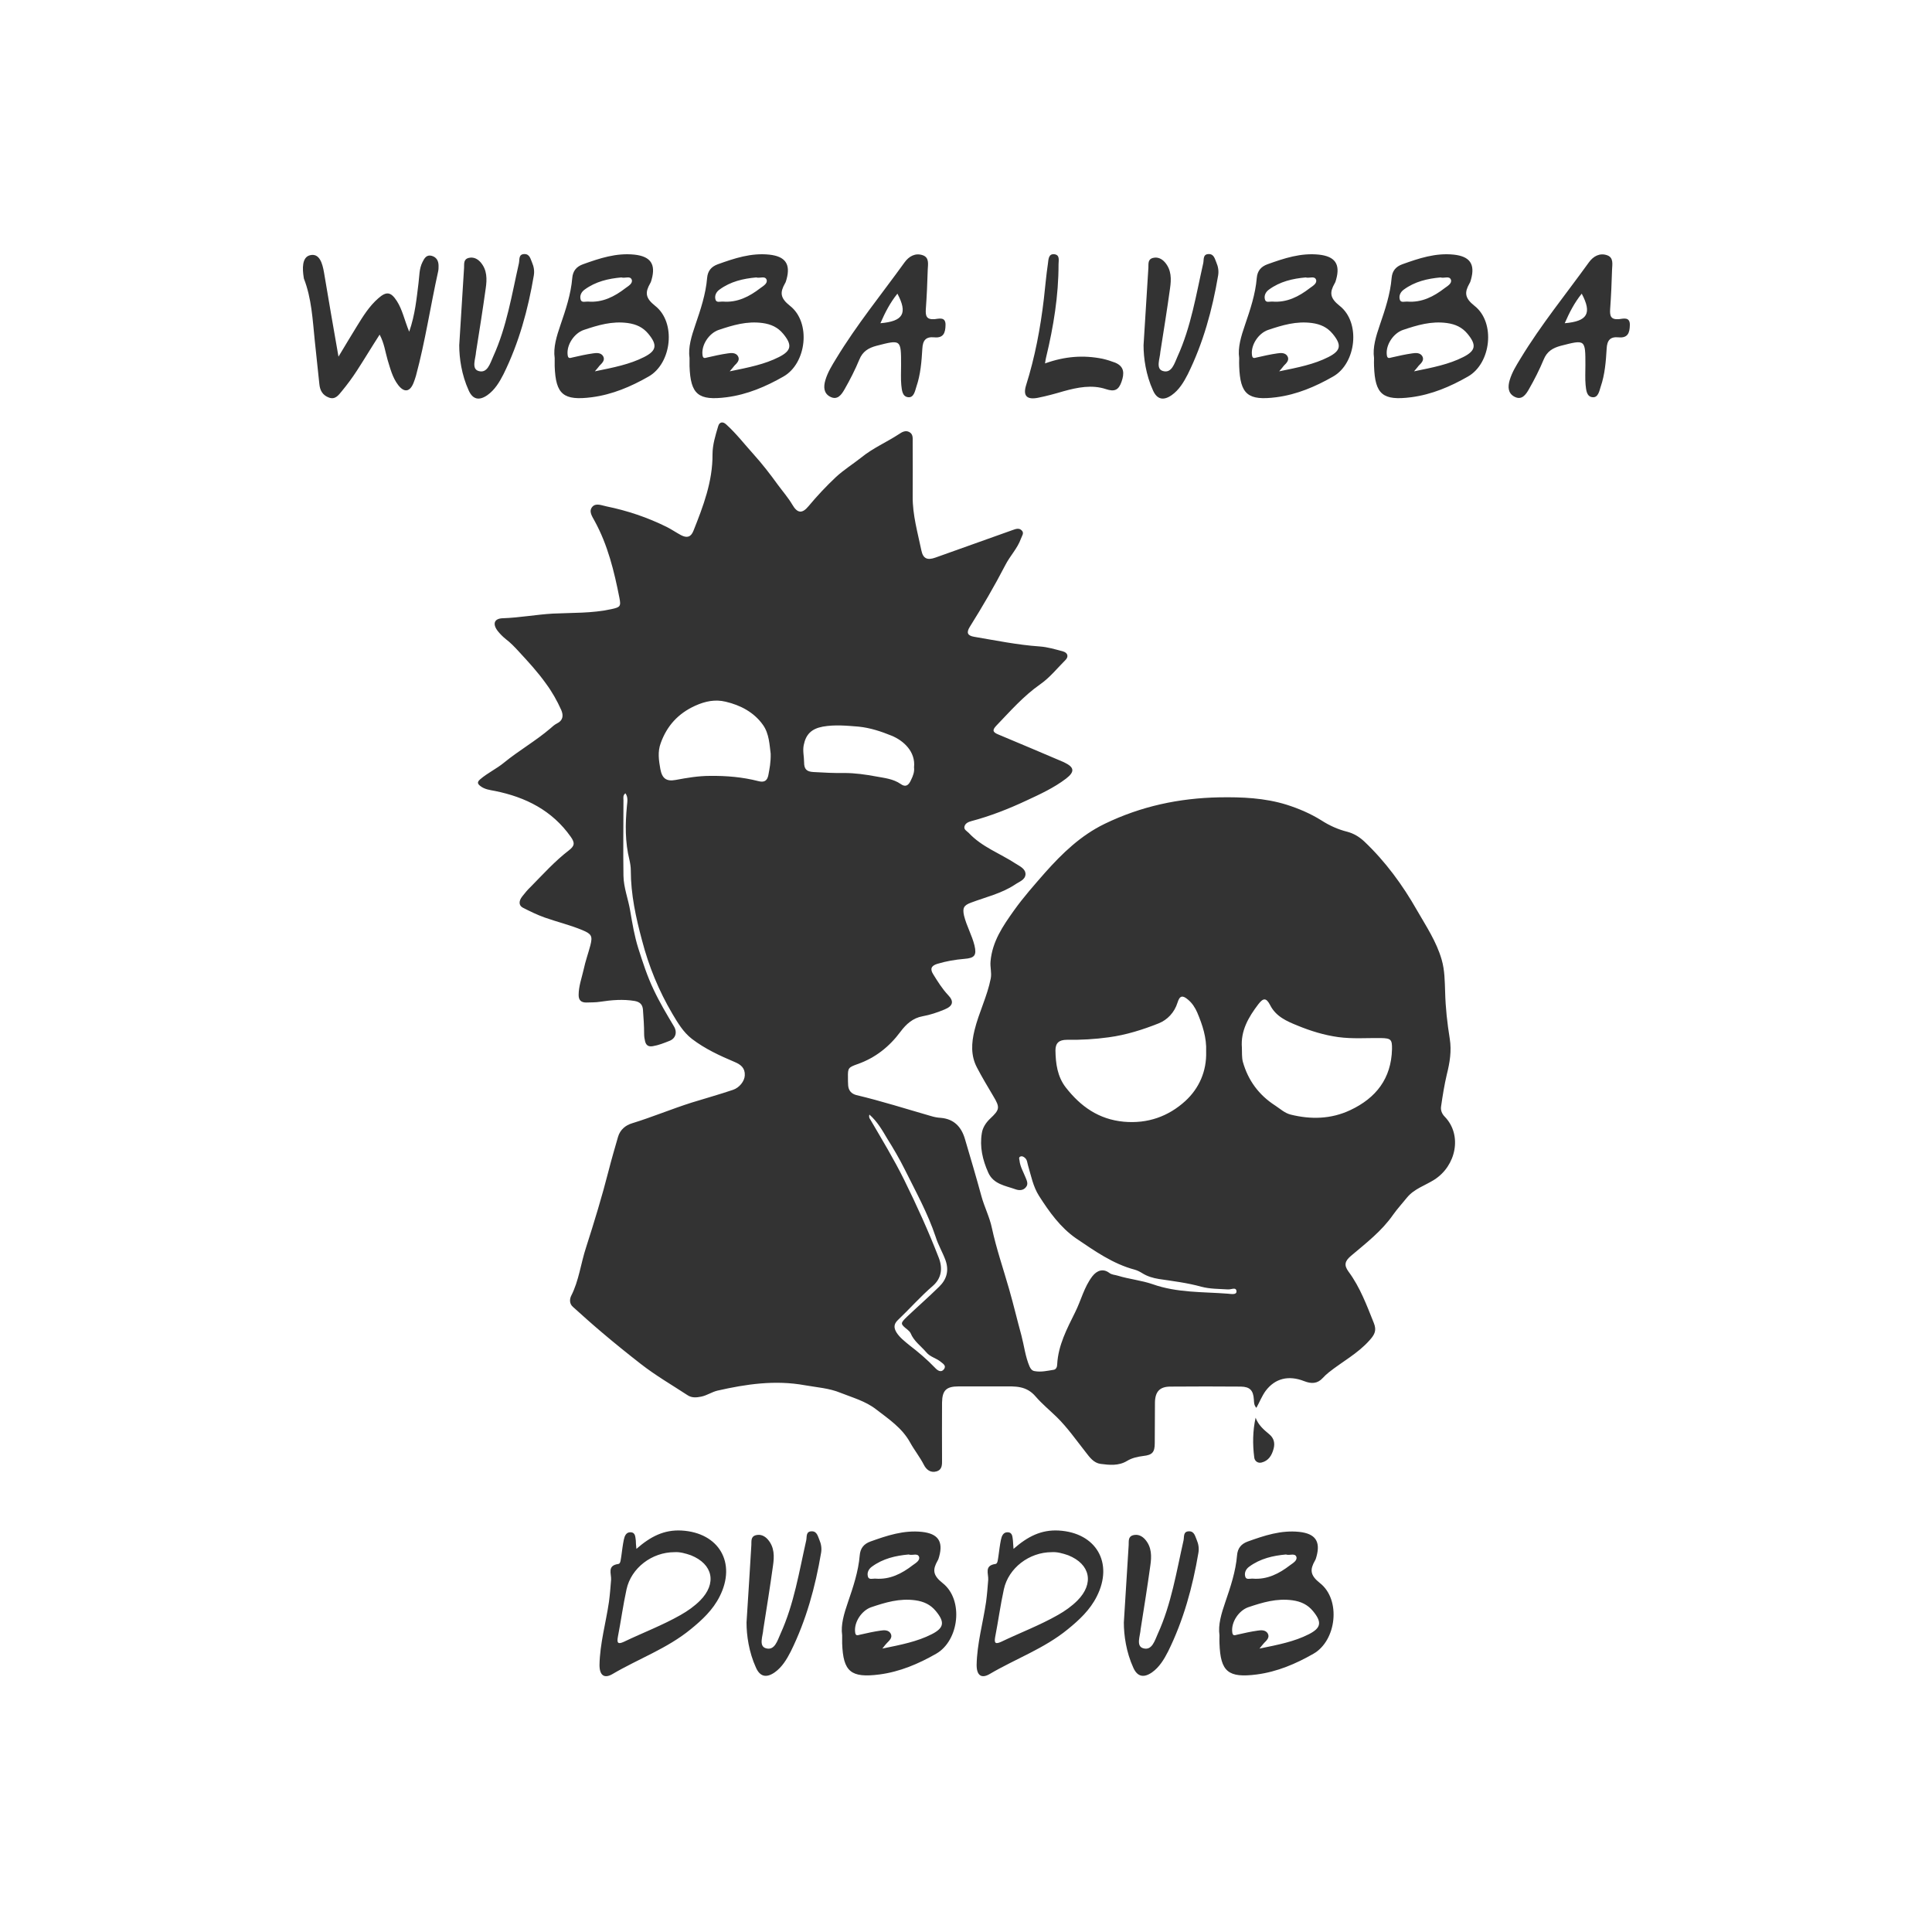<?xml version="1.0" encoding="utf-8"?>
<!-- Generator: Adobe Illustrator 24.1.2, SVG Export Plug-In . SVG Version: 6.00 Build 0)  -->
<svg version="1.1" id="Layer_1" xmlns="http://www.w3.org/2000/svg" xmlns:xlink="http://www.w3.org/1999/xlink" x="0px" y="0px"
	 viewBox="0 0 1000 1000" style="enable-background:new 0 0 1000 1000;" xml:space="preserve">
<style type="text/css">
	.st0{fill:#333333;}
</style>
<path class="st0" d="M323.7,410.6c-1.4,1.1-1,2.5-1,3.6c0,13-0.2,26.1,0,39.1c0.1,6.2,2.5,12.1,3.5,18.2c1.1,6.5,2.2,13.1,4.2,19.4
	c2.3,7.2,4.6,14.4,7.9,21.3c3.1,6.6,6.8,12.8,10.5,19c1.9,3.1,0.9,6.4-2.4,7.6c-2.8,1.1-5.5,2.2-8.5,2.7c-2.3,0.4-3.5-0.5-4-2.5
	c-0.3-1.2-0.5-2.5-0.5-3.8c0-4.2-0.3-8.3-0.6-12.5c-0.2-2.8-1.6-4.1-4.3-4.6c-6-1-11.9-0.5-17.8,0.4c-2.4,0.4-4.9,0.3-7.3,0.4
	c-2.7,0-3.9-1.3-3.9-3.9c0-4.5,1.6-8.8,2.6-13.2c0.9-4.3,2.4-8.4,3.5-12.6c1.2-4.7,0.5-5.8-4-7.7c-6.4-2.7-13.2-4.3-19.7-6.6
	c-3.9-1.4-7.6-3.2-11.3-5.1c-2.1-1.1-2.2-3.4-0.3-5.8c1.4-1.8,2.8-3.5,4.4-5c6.4-6.5,12.5-13.3,19.8-18.9c3-2.3,3.1-3.9,0.9-7
	c-9.6-13.6-23.3-20.5-39.2-23.7c-2.6-0.5-5.3-0.8-7.5-2.5c-1.6-1.2-1.8-2.1-0.2-3.5c3.8-3.3,8.4-5.4,12.3-8.6
	c7.7-6.3,16.5-11.3,24.1-17.8c1-0.9,2.1-1.9,3.3-2.5c3.3-1.6,3.5-4.2,2.3-7c-2.2-4.9-4.8-9.5-8-13.8c-4.2-5.9-9.1-11.2-14-16.5
	c-2.1-2.3-4.2-4.5-6.7-6.4c-1.5-1.2-2.9-2.6-4.1-4.1c-2.9-3.7-2-6.6,2.6-6.7c8.7-0.3,17.2-1.9,25.8-2.4c10.1-0.5,20.3-0.1,30.3-2.3
	c4.6-1,5.1-1.4,4.2-5.9c-2.7-13.7-6-27.3-12.8-39.7c-1.2-2.3-3.3-5-1.2-7.4c1.9-2.1,4.8-0.7,7.3-0.2c10.8,2.2,21.2,5.7,31.1,10.6
	c2.6,1.3,4.9,2.9,7.5,4.3c3.1,1.6,5.1,1,6.4-2.2c5.1-12.8,10-25.6,9.9-39.7c0-4.9,1.5-9.7,2.9-14.4c0.6-2.3,2.4-2.7,4.2-1
	c5.2,4.7,9.5,10.3,14.2,15.5c4.5,5,8.6,10.3,12.5,15.7c2.5,3.4,5.3,6.6,7.5,10.3c2.6,4.5,5.1,4.8,8.4,0.8
	c4.4-5.3,9.2-10.4,14.2-15.1c4-3.7,8.8-6.7,13.1-10.1c6-4.9,13.1-7.9,19.5-12.1c1.6-1.1,3.4-2.1,5.3-1.1c2.1,1.1,1.8,3.2,1.8,5.1
	c0,9.4,0.1,18.8,0,28.2c-0.1,9.6,2.6,18.8,4.5,28c0.9,4.3,3.1,5.2,7.3,3.7c13.3-4.7,26.5-9.5,39.8-14.2c1.7-0.6,3.4-1.3,4.8,0.1
	c1.5,1.4,0.1,2.9-0.4,4.4c-1.8,5-5.6,8.8-8,13.5c-5.7,11-11.9,21.6-18.4,32c-1.9,3-1.3,4.6,2.2,5.2c11.3,1.9,22.4,4.2,33.9,5
	c4.2,0.3,8.2,1.5,12.2,2.6c2.4,0.7,2.9,2.7,1.2,4.4c-4.3,4.3-8.1,9.1-13.1,12.6c-8.6,6-15.5,13.9-22.7,21.4
	c-2.2,2.3-1.9,3.4,1.1,4.6c11.2,4.7,22.4,9.4,33.6,14.2c0.2,0.1,0.4,0.2,0.6,0.3c5.2,2.5,5.3,4.8,0.8,8.3
	c-6.3,4.8-13.5,8.1-20.6,11.4c-9.2,4.3-18.6,8-28.4,10.6c-1.5,0.4-3.2,1.1-3.6,2.8c-0.4,1.6,1.2,2.3,2.2,3.3
	c6.8,7.3,16.2,10.6,24.3,15.9c2.2,1.4,5.2,2.7,5.1,5.6c-0.2,2.9-3.4,3.8-5.5,5.3c-7,4.6-15,6.4-22.7,9.3c-3.8,1.4-4.5,2.8-3.6,6.8
	c1.3,5.3,4.1,10.1,5.4,15.4c1.2,5.1,0,6.5-5.2,6.9c-4.8,0.4-9.5,1.2-14.1,2.6c-3.2,1-3.8,2.7-2,5.5c2.3,3.7,4.6,7.4,7.6,10.6
	c3.2,3.3,2.6,5.7-1.8,7.5c-3.6,1.5-7.4,2.8-11.3,3.5c-5.1,0.9-8.6,4.1-11.5,8c-5.8,7.8-13.1,13.6-22.3,16.8c-4.7,1.7-5,2-4.9,6.8
	c0,1.4,0,2.8,0.1,4.2c0.2,2.6,1.6,4.3,4.2,5c13.1,3.1,25.9,7.2,38.8,10.9c1.6,0.5,3.3,0.8,5,0.9c6.9,0.6,10.7,4.8,12.5,11.1
	c2.9,9.8,5.8,19.6,8.5,29.5c1.5,5.5,4.2,10.7,5.4,16.4c2.3,10.7,5.9,21.1,8.9,31.6c2.3,8,4.2,16.1,6.4,24.1c1.4,5.3,2,10.9,4.2,16
	c0.6,1.3,1.3,2.2,2.7,2.4c3.3,0.6,6.6-0.2,9.8-0.7c1.3-0.2,1.8-1.6,1.8-2.8c0.5-9.9,5.1-18.5,9.3-27c3.1-6.2,4.6-13,8.9-18.6
	c2.4-3.1,5.6-4.1,8.7-1.8c1.4,1.1,3,1,4.5,1.5c5.9,1.8,12.2,2.4,18,4.4c12.7,4.5,25.8,3.9,38.8,4.9c1.6,0.1,4.7,0.8,4.6-1.2
	c-0.1-2.5-2.9-0.8-4.5-1c-4.6-0.3-9.2-0.2-13.7-1.4c-7.2-2-14.6-2.9-22-4c-3-0.5-5.8-1.3-8.4-2.9c-1.3-0.8-2.6-1.5-4-1.9
	c-11.4-3-20.9-9.8-30.4-16.2c-8.1-5.6-13.9-13.7-19.2-22c-3.1-4.9-4.1-10.4-5.7-15.8c-0.4-1.3-0.4-2.8-1.5-3.8
	c-0.7-0.7-1.7-1.2-2.6-0.7c-0.8,0.4-0.4,1.3-0.3,2c0.3,3.1,2,5.9,3.1,8.7c0.7,1.7,1.6,3.5,0.2,5.1c-1.4,1.8-3.6,1.7-5.3,1.1
	c-5.3-1.9-11.5-2.6-14.2-8.7c-2.9-6.5-4.5-13.3-3.3-20.4c0.4-2.8,2.1-5.4,4.2-7.4c5.1-4.8,5.3-5.8,1.7-11.8
	c-2.9-4.9-5.8-9.7-8.4-14.7c-3.3-6.2-2.9-12.8-1.3-19.3c2.2-9.1,6.6-17.6,8.4-26.8c0.6-3-0.4-5.9-0.1-8.9
	c0.9-10.3,6.4-18.3,12.1-26.3c4.9-6.9,10.6-13.3,16.1-19.6c8.9-10,18.5-19.3,30.9-25.3c18.8-9.1,38.5-13.3,59.3-13.7
	c11.8-0.2,23.5,0.3,34.8,3.8c6.3,2,12.4,4.6,18,8.1c4.2,2.7,8.6,4.7,13.4,5.9c3.4,0.9,6.2,2.6,8.8,5c11,10.4,19.9,22.6,27.3,35.6
	c4.7,8.2,10.1,16.2,12.8,25.6c1.6,5.5,1.6,11.2,1.8,16.8c0.2,8.1,1.1,16.2,2.4,24.2c1,6.3,0,12.3-1.5,18.3c-1.3,5.5-2.2,11.1-3,16.7
	c-0.3,1.9,0.4,3.8,1.9,5.3c9.2,9.5,5.9,25.4-5.4,32.6c-4.7,3-10.4,4.7-14.1,9.2c-2.4,3-5,5.8-7.2,8.9c-5.9,8.5-14,14.7-21.8,21.3
	c-3.2,2.7-3.8,4.8-1.3,8.2c6,8.1,9.4,17.4,13.1,26.6c1.5,3.8,0.5,5.9-2.2,8.9c-6.1,6.9-14.2,11.1-21.2,16.7c-1.1,0.9-2.1,1.8-3,2.8
	c-2.8,3.1-6,3.1-9.6,1.7c-8.1-3.2-15.1-1.5-20,5c-1.9,2.6-3.1,5.7-4.8,8.8c-1.3-1.4-1.2-2.9-1.3-4.3c-0.3-4.8-2.1-6.6-6.7-6.7
	c-12.2-0.1-24.3-0.1-36.5,0c-5.5,0-7.9,2.6-8,8.2c-0.1,7,0,14.1-0.1,21.1c0,4.7-1.3,6.1-5.9,6.6c-3,0.4-5.9,1-8.5,2.6
	c-4.3,2.6-9.1,2.1-13.7,1.5c-3.5-0.5-5.6-3.4-7.6-6c-4.9-6.2-9.4-12.7-15-18.2c-3.6-3.5-7.7-6.9-10.9-10.6
	c-4.9-5.8-10.7-5.3-16.8-5.3c-7.7,0-15.4,0-23.1,0c-6.4,0-8.5,2-8.6,8.4c-0.1,9.8,0,19.6,0,29.5c0,2.5,0.2,5.2-2.9,6.1
	c-3.1,0.9-5.3-1-6.5-3.4c-2.1-4.1-5-7.7-7.2-11.7c-4.1-7.4-11-12-17.5-17c-5.5-4.3-12.2-6.1-18.5-8.6c-5.8-2.4-12.2-2.8-18.4-3.9
	c-15.4-2.8-30.4-0.6-45.3,2.8c-2.9,0.7-5.4,2.5-8.4,3.1c-2.5,0.5-4.9,0.7-7.1-0.8c-8.1-5.3-16.4-10.1-24.1-16.1
	c-6.8-5.3-13.5-10.7-20.1-16.3c-5.1-4.3-10.1-8.8-15.1-13.3c-1.8-1.6-1.7-3.9-0.9-5.6c4.1-8,5-16.9,7.8-25.3
	c4.2-13.1,8.2-26.2,11.6-39.5c1.5-5.9,3.2-11.7,4.9-17.6c1.1-3.7,3.9-6,7.3-7c10.4-3.2,20.4-7.4,30.8-10.7
	c7.1-2.2,14.3-4.2,21.4-6.6c3.3-1.1,6-4.5,6.1-7.5c0.2-3.8-2.1-5.6-5.2-6.9c-7.8-3.3-15.4-6.8-22.2-12c-4.5-3.5-7.3-8.3-10.1-13
	c-7-11.9-12.2-24.5-15.7-38c-3.2-11.9-5.8-23.8-5.8-36.2c0-1.8-0.3-3.6-0.7-5.4c-2.3-9.2-2.2-18.6-1.3-28
	C324.7,415,325.2,412.6,323.7,410.6z M624.3,544.3c0.3-7.2-1.9-13.8-4.6-20.2c-1.1-2.5-2.6-4.9-4.8-6.7c-2.8-2.4-4.3-2.1-5.4,1.5
	c-1.6,5.2-5.3,9-9.8,10.8c-8.3,3.3-16.9,6-25.8,7.2c-7.2,1-14.4,1.4-21.7,1.3c-4.1,0-5.9,1.7-5.9,5.5c0.1,6.8,1,13.5,5.3,19.1
	c7.7,9.9,17.1,16.6,30.1,17.8c12.3,1.1,23-2.7,31.8-10.7C620.7,563.3,624.6,554.4,624.3,544.3z M642.8,542.3c0.1,2.4-0.1,5,0.5,7.3
	c2.7,9.6,8.3,17.2,16.7,22.6c2.6,1.7,4.9,3.9,8,4.7c10.5,2.6,20.9,2.4,30.9-2.3c13.4-6.3,21.2-16.4,21.6-31.5
	c0.1-5.1-0.6-5.7-5.7-5.8c-7.4-0.1-14.7,0.5-22.1-0.5c-7.3-1-14.4-3.2-21.2-6c-5.4-2.2-11.1-4.6-14.1-10.6c-2-3.8-3.5-3.8-6.1-0.4
	C646.2,526.5,642.1,533.5,642.8,542.3z M398.9,390.1c-0.6-4.3-0.7-10.3-4-14.9c-4.6-6.5-11.6-10.2-19.3-12
	c-5.4-1.3-10.5-0.3-15.8,2.1c-8.8,4-14.6,10.4-17.8,19.3c-1.7,4.5-1,9-0.2,13.5c0.9,4.8,3.1,6.5,7.9,5.6c5.9-1.1,11.7-2.1,17.8-2.1
	c8.5-0.1,16.8,0.6,25,2.7c3,0.8,4.6-0.1,5.2-3.1C398.3,397.9,399,394.7,398.9,390.1z M473.1,397.2c0.9-8.2-5.5-13.9-11.6-16.4
	c-5.4-2.2-11.1-4.1-17.1-4.7c-6.2-0.5-12.3-1.1-18.5,0c-5.9,1.1-8.8,4-9.9,9.6c-0.6,3,0.2,5.9,0.2,8.9c0,3.5,1.3,4.8,4.8,5
	c5.3,0.3,10.6,0.6,16,0.5c5.6,0,11.1,0.8,16.5,1.8c4.3,0.8,8.8,1.2,12.7,3.9c2.5,1.8,4.1,0.8,5.4-2.2
	C472.6,401.6,473.4,399.4,473.1,397.2z M450,576.9c-0.4,1.4,0.1,2,0.5,2.6c6,10.3,12.2,20.5,17.5,31.2c6.5,13.2,12.6,26.6,17.9,40.3
	c2.1,5.4,1.5,10.6-3.1,14.6c-6.4,5.5-12,11.9-18.1,17.7c-2.2,2.1-2.1,4.1-0.6,6.5c1.7,2.6,4.1,4.4,6.5,6.4
	c4.7,3.6,9.3,7.5,13.4,11.8c1.2,1.3,3.1,2.7,4.6,0.7c1.4-1.9-0.6-2.9-1.9-4c-2.3-1.8-5.3-2.4-7.2-4.7c-2.8-3.3-6.5-5.8-8.2-10
	c-0.3-0.6-0.9-1.2-1.5-1.7c-3.9-3.1-3.9-3.3-0.3-6.8c5.5-5.2,11.2-10.2,16.6-15.5c3.9-3.8,5.2-8.3,3.3-13.7
	c-1.5-4.1-3.8-7.9-5.1-12.1c-4.1-12.3-10.4-23.6-16.1-35.1c-2.7-5.4-5.8-10.7-9-15.8C456.7,585.1,454.2,580.6,450,576.9z
	 M649.2,754.4c0.2,1.8,1.8,3.1,3.8,2.6c3.6-0.9,5.3-3.7,6.2-7.1c0.8-2.9,0.2-5.5-2.2-7.5c-2.9-2.4-5.7-4.8-7.1-8.6
	C648.4,740.6,648.3,747.5,649.2,754.4z M211.8,171.7c-2.5-6.1-3.5-11.4-6.4-15.9c-3.1-4.8-5.4-5.1-9.6-1.4
	c-4.7,4.1-7.9,9.3-11.1,14.5c-3,4.8-5.8,9.6-9.5,15.7c-2.7-15.6-5.2-29.6-7.5-43.6c-0.8-4.6-2.3-10.1-7.2-8.9c-4.3,1-4,7.1-3.3,11.5
	c0,0.2,0.1,0.4,0.1,0.6c4,10.3,4.5,21.2,5.6,31.9c0.8,7.6,1.6,15.1,2.4,22.7c0.3,3.3,1.7,5.8,5,7c3.3,1.2,5-1.4,6.6-3.3
	c2.8-3.4,5.4-6.9,7.8-10.6c3.9-6,7.6-12.2,11.8-18.7c2.4,4.5,2.9,8.9,4.1,13c1.4,4.5,2.5,9.2,5.5,13.1c3.1,4,6,3.6,7.9-1
	c0.5-1.2,0.9-2.5,1.3-3.8c4.8-17.8,7.5-36.1,11.5-54.1c0.2-0.9,0.2-1.9,0.2-2.8c0-2.5-1-4.5-3.6-5.2c-2.7-0.7-3.8,1.4-4.7,3.2
	c-1.8,3.5-1.6,7.4-2.1,11.1C215.6,154.6,214.9,162.7,211.8,171.7L211.8,171.7z M237.7,178.7c0,6.6,1.2,15.3,4.9,23.4
	c2.1,4.7,5.4,5.4,9.7,2.4c3.8-2.7,6.2-6.7,8.3-10.8c8-16.2,12.7-33.4,15.7-51.1c0.4-2.4,0-4.6-0.9-6.7c-0.8-1.8-1.2-4.4-3.9-4.4
	c-3.2,0-2.5,2.8-2.9,4.7c-3.7,16.3-6.3,32.9-13.3,48.3c-1.6,3.5-3,9-7.7,7.5c-3.7-1.2-1.4-6.4-1.2-9.9c0-0.2,0.1-0.4,0.1-0.6
	c1.7-10.7,3.4-21.4,4.9-32.2c0.7-4.8,0.8-9.6-2.7-13.6c-1.6-1.8-3.7-2.8-6.1-2.2c-2.8,0.7-2.3,3.1-2.4,5.1
	C239.4,151.4,238.6,163.9,237.7,178.7L237.7,178.7z M321.6,143.6c-6.7,0.6-13.3,2.1-19,6.3c-1.7,1.2-2.6,3.1-2.1,5
	c0.4,2,2.5,1.1,3.9,1.2c7.5,0.6,13.7-2.6,19.4-7c1.5-1.1,3.8-2.4,3.2-4.3C326.2,142.6,323.5,144.2,321.6,143.6L321.6,143.6z
	 M307.9,192.2c9.8-2,18-3.6,25.5-7.4c6.5-3.3,6.9-6.3,2.2-12c-2.8-3.4-6.3-5-10.7-5.6c-8.1-1.1-15.4,1.1-22.8,3.6
	c-4.9,1.7-8.9,7.7-8.3,12.8c0.2,2.1,1.1,1.8,2.6,1.4c3.5-0.8,7-1.6,10.6-2.1c1.8-0.3,4.1-0.4,5.2,1.5c1.1,2-0.5,3.5-1.9,4.9
	C309.8,189.9,309.4,190.5,307.9,192.2z M287.1,185.3c-0.8-5.4,1-11.3,3-17.1c2.7-7.9,5.4-15.9,6.1-24.3c0.3-3.7,2.2-5.9,5.5-7.1
	c8.6-3.1,17.3-6,26.7-5c8.3,0.9,11.1,4.9,8.9,12.8c-0.2,0.7-0.4,1.5-0.8,2.1c-2.6,4.6-2.6,7.5,2.6,11.6c11,8.6,8.6,29.8-3.4,36.6
	c-9.1,5.2-18.7,9.3-29.3,10.7c-14.8,1.9-18.8-1.4-19.3-16.1C287.1,188.4,287.1,187.3,287.1,185.3L287.1,185.3z M391.4,143.6
	c-6.7,0.6-13.3,2.1-19,6.3c-1.7,1.2-2.6,3.1-2.1,5c0.4,2,2.5,1.1,3.9,1.2c7.5,0.6,13.7-2.6,19.4-7c1.5-1.1,3.8-2.4,3.2-4.3
	C396,142.6,393.3,144.2,391.4,143.6L391.4,143.6z M377.7,192.2c9.8-2,18-3.6,25.5-7.4c6.5-3.3,6.9-6.3,2.2-12
	c-2.8-3.4-6.3-5-10.7-5.6c-8.1-1.1-15.4,1.1-22.8,3.6c-4.9,1.7-8.9,7.7-8.3,12.8c0.2,2.1,1.1,1.8,2.6,1.4c3.5-0.8,7-1.6,10.6-2.1
	c1.8-0.3,4.1-0.4,5.2,1.5c1.1,2-0.5,3.5-1.9,4.9C379.6,189.9,379.2,190.5,377.7,192.2z M356.9,185.3c-0.8-5.4,1-11.3,3-17.1
	c2.7-7.9,5.4-15.9,6.1-24.3c0.3-3.7,2.2-5.9,5.5-7.1c8.6-3.1,17.3-6,26.7-5c8.3,0.9,11.1,4.9,8.9,12.8c-0.2,0.7-0.4,1.5-0.8,2.1
	c-2.6,4.6-2.6,7.5,2.6,11.6c11,8.6,8.6,29.8-3.4,36.6c-9.1,5.2-18.7,9.3-29.3,10.7c-14.8,1.9-18.8-1.4-19.3-16.1
	C356.9,188.4,356.9,187.3,356.9,185.3L356.9,185.3z M455.7,167.3c11.8-1,14.2-5.1,8.8-15.3C460.7,156.7,458.1,161.8,455.7,167.3z
	 M466.4,189c0-13.4,0-13.3-12.8-10c-4.1,1.1-7.1,2.9-8.8,7.1c-2.2,5.3-4.8,10.4-7.6,15.3c-1.6,2.8-3.7,6-7.6,3.9
	c-3.3-1.8-3.4-5.1-2.4-8.5c1.2-4.1,3.4-7.6,5.6-11.2c10.6-17.5,23.5-33.3,35.4-49.8c2.3-3.2,5.6-5,9.4-3.7c3.5,1.2,2.7,4.7,2.6,7.4
	c-0.2,6.9-0.5,13.7-1,20.6c-0.2,3.4,0.3,5.4,4.5,5.1c2.2-0.2,5.9-1.5,5.7,3.2c-0.1,3.8-1,6.7-5.9,6.2c-4.2-0.4-5.9,1.5-6.1,5.9
	c-0.4,6.6-0.9,13.3-3.1,19.7c-0.7,2.2-1.3,5.7-4.2,5.4c-3.2-0.3-3.3-3.9-3.6-6.4C466.2,195.9,466.4,192.5,466.4,189L466.4,189z
	 M540.9,188.1c0.3-1.9,0.4-2.6,0.6-3.3c3.8-15.8,6.4-31.7,6.4-48c0-2,0.8-4.8-2.1-5.2c-3.2-0.4-3.1,2.8-3.4,4.9
	c-0.9,6-1.4,12.1-2.1,18.2c-1.8,15.2-4.6,30.1-9.2,44.7c-1.7,5.5,0.4,7.6,6.1,6.5c4.5-0.9,8.9-2.1,13.3-3.4c7.2-2,14.7-3.5,21.9-1.1
	c4.5,1.5,6.6,0.5,8.1-3.8c1.5-4.3,1.5-7.9-3.3-9.9c-2.1-0.8-4.3-1.5-6.5-2C560.8,183.7,551.2,184.4,540.9,188.1L540.9,188.1z
	 M591.9,178.7c0,6.6,1.2,15.3,4.9,23.4c2.1,4.7,5.4,5.4,9.7,2.4c3.8-2.7,6.2-6.7,8.3-10.8c8-16.2,12.7-33.4,15.7-51.1
	c0.4-2.4,0-4.6-0.9-6.7c-0.8-1.8-1.2-4.4-3.9-4.4c-3.2,0-2.5,2.8-2.9,4.7c-3.7,16.3-6.3,32.9-13.3,48.3c-1.6,3.5-3,9-7.7,7.5
	c-3.7-1.2-1.4-6.4-1.2-9.9c0-0.2,0.1-0.4,0.1-0.6c1.7-10.7,3.4-21.4,4.9-32.2c0.7-4.8,0.8-9.6-2.7-13.6c-1.6-1.8-3.7-2.8-6.1-2.2
	c-2.8,0.7-2.3,3.1-2.4,5.1C593.6,151.4,592.8,163.9,591.9,178.7L591.9,178.7z M675.8,143.6c-6.7,0.6-13.3,2.1-19,6.3
	c-1.7,1.2-2.6,3.1-2.1,5c0.4,2,2.5,1.1,3.9,1.2c7.5,0.6,13.7-2.6,19.4-7c1.5-1.1,3.8-2.4,3.2-4.3
	C680.4,142.6,677.7,144.2,675.8,143.6L675.8,143.6z M662.1,192.2c9.8-2,18-3.6,25.5-7.4c6.5-3.3,6.9-6.3,2.2-12
	c-2.8-3.4-6.3-5-10.7-5.6c-8.1-1.1-15.4,1.1-22.8,3.6c-4.9,1.7-8.9,7.7-8.3,12.8c0.2,2.1,1.1,1.8,2.6,1.4c3.5-0.8,7-1.6,10.6-2.1
	c1.8-0.3,4.1-0.4,5.2,1.5c1.1,2-0.5,3.5-1.9,4.9C664,189.9,663.6,190.5,662.1,192.2z M641.4,185.3c-0.8-5.4,1-11.3,3-17.1
	c2.7-7.9,5.4-15.9,6.1-24.3c0.3-3.7,2.2-5.9,5.5-7.1c8.6-3.1,17.3-6,26.7-5c8.3,0.9,11.1,4.9,8.9,12.8c-0.2,0.7-0.4,1.5-0.8,2.1
	c-2.6,4.6-2.6,7.5,2.6,11.6c11,8.6,8.6,29.8-3.4,36.6c-9.1,5.2-18.7,9.3-29.3,10.7c-14.8,1.9-18.8-1.4-19.3-16.1
	C641.3,188.4,641.4,187.3,641.4,185.3L641.4,185.3z M745.6,143.6c-6.7,0.6-13.3,2.1-19,6.3c-1.7,1.2-2.6,3.1-2.1,5
	c0.4,2,2.5,1.1,3.9,1.2c7.5,0.6,13.7-2.6,19.4-7c1.5-1.1,3.8-2.4,3.2-4.3C750.2,142.6,747.5,144.2,745.6,143.6L745.6,143.6z
	 M731.9,192.2c9.8-2,18-3.6,25.5-7.4c6.5-3.3,6.9-6.3,2.2-12c-2.8-3.4-6.3-5-10.7-5.6c-8.1-1.1-15.4,1.1-22.8,3.6
	c-4.9,1.7-8.9,7.7-8.3,12.8c0.2,2.1,1.1,1.8,2.6,1.4c3.5-0.8,7-1.6,10.6-2.1c1.8-0.3,4.1-0.4,5.2,1.5c1.1,2-0.5,3.5-1.9,4.9
	C733.8,189.9,733.4,190.5,731.9,192.2z M711.2,185.3c-0.8-5.4,1-11.3,3-17.1c2.7-7.9,5.4-15.9,6.1-24.3c0.3-3.7,2.2-5.9,5.5-7.1
	c8.6-3.1,17.3-6,26.7-5c8.3,0.9,11.1,4.9,8.9,12.8c-0.2,0.7-0.4,1.5-0.8,2.1c-2.6,4.6-2.6,7.5,2.6,11.6c11,8.6,8.6,29.8-3.4,36.6
	c-9.1,5.2-18.7,9.3-29.3,10.7c-14.8,1.9-18.8-1.4-19.3-16.1C711.1,188.4,711.2,187.3,711.2,185.3L711.2,185.3z M809.9,167.3
	c11.8-1,14.2-5.1,8.8-15.3C814.9,156.7,812.3,161.8,809.9,167.3z M820.6,189c0-13.4,0-13.3-12.8-10c-4.1,1.1-7.1,2.9-8.8,7.1
	c-2.2,5.3-4.8,10.4-7.6,15.3c-1.6,2.8-3.7,6-7.6,3.9c-3.3-1.8-3.4-5.1-2.4-8.5c1.2-4.1,3.4-7.6,5.6-11.2
	c10.6-17.5,23.5-33.3,35.4-49.8c2.3-3.2,5.6-5,9.4-3.7c3.5,1.2,2.7,4.7,2.6,7.4c-0.2,6.9-0.5,13.7-1,20.6c-0.2,3.4,0.3,5.4,4.5,5.1
	c2.2-0.2,5.9-1.5,5.7,3.2c-0.1,3.8-1,6.7-5.9,6.2c-4.2-0.4-5.9,1.5-6.1,5.9c-0.4,6.6-0.9,13.3-3.1,19.7c-0.7,2.2-1.3,5.7-4.2,5.4
	c-3.2-0.3-3.3-3.9-3.6-6.4C820.4,195.9,820.6,192.5,820.6,189L820.6,189z M349.1,803.4c-11.7,0-22.4,8.2-24.8,19.2
	c-1.8,8.2-2.9,16.5-4.5,24.7c-0.6,3.3,0.2,3.8,3.1,2.5c9.8-4.7,19.9-8.5,29.4-13.9c3.7-2.1,7.1-4.5,10.1-7.5
	c8.7-8.8,6.7-18.8-4.8-23.4C354.7,804,351.8,803.2,349.1,803.4L349.1,803.4z M329.4,801.7c7.3-6.4,14.3-10,23.4-9.5
	c19.3,1.1,28.5,16.7,19.7,34.1c-3.5,7-9.1,12.2-15,17c-12.2,10-27.1,15.3-40.5,23.2c-4.3,2.5-6.7,0.6-6.7-4.7
	c0.2-11.1,3.3-21.8,4.9-32.7c0.5-3.8,0.8-7.6,1.1-11.4c0.2-3.2-2.2-7.4,3.8-8.2c1.2-0.2,1.2-2.6,1.5-4.1c0.4-2.8,0.7-5.7,1.3-8.5
	c0.4-1.9,1.2-3.9,3.5-3.8c2.6,0.1,2.4,2.5,2.7,4.3C329.1,798.6,329.2,799.5,329.4,801.7L329.4,801.7z M386.4,839.8
	c0,6.6,1.2,15.3,4.9,23.4c2.1,4.7,5.4,5.4,9.7,2.4c3.8-2.7,6.2-6.7,8.3-10.8c8-16.2,12.7-33.4,15.7-51.1c0.4-2.4,0-4.6-0.9-6.7
	c-0.8-1.8-1.2-4.4-3.9-4.4c-3.2,0-2.5,2.8-2.9,4.7c-3.7,16.3-6.3,32.9-13.3,48.3c-1.6,3.5-3,9-7.7,7.5c-3.7-1.2-1.4-6.4-1.2-9.9
	c0-0.2,0.1-0.4,0.1-0.6c1.7-10.7,3.4-21.4,4.9-32.2c0.7-4.8,0.8-9.6-2.7-13.6c-1.6-1.8-3.7-2.8-6.1-2.2c-2.8,0.7-2.3,3.1-2.4,5.1
	C388.1,812.4,387.4,825,386.4,839.8L386.4,839.8z M470.3,804.6c-6.7,0.6-13.3,2.1-19,6.3c-1.7,1.2-2.6,3.1-2.1,5
	c0.4,2,2.5,1.1,3.9,1.2c7.5,0.6,13.7-2.6,19.4-7c1.5-1.1,3.8-2.4,3.2-4.3C474.9,803.7,472.3,805.3,470.3,804.6z M456.7,853.3
	c9.8-2,18-3.6,25.5-7.4c6.5-3.3,6.9-6.3,2.2-12c-2.8-3.4-6.3-5-10.7-5.6c-8.1-1.1-15.4,1.1-22.8,3.6c-4.9,1.7-8.9,7.7-8.3,12.8
	c0.2,2.1,1.1,1.8,2.6,1.4c3.5-0.8,7-1.6,10.6-2.1c1.8-0.3,4.1-0.4,5.2,1.5c1.1,2-0.5,3.5-1.9,4.9
	C458.6,850.9,458.1,851.5,456.7,853.3z M435.9,846.4c-0.8-5.4,1-11.3,3-17.1c2.7-7.9,5.4-15.9,6.1-24.3c0.3-3.7,2.2-5.9,5.5-7.1
	c8.6-3.1,17.3-6,26.7-5c8.3,0.9,11.1,4.9,8.9,12.8c-0.2,0.7-0.4,1.5-0.8,2.1c-2.6,4.6-2.6,7.5,2.6,11.6c11,8.6,8.6,29.8-3.4,36.6
	c-9.1,5.2-18.7,9.3-29.3,10.7c-14.8,1.9-18.8-1.4-19.3-16.1C435.9,849.5,435.9,848.3,435.9,846.4z M544.4,803.4
	c-11.7,0-22.4,8.2-24.8,19.2c-1.8,8.2-2.9,16.5-4.5,24.7c-0.6,3.3,0.2,3.8,3.1,2.5c9.8-4.7,19.9-8.5,29.4-13.9
	c3.7-2.1,7.1-4.5,10.1-7.5c8.7-8.8,6.7-18.8-4.8-23.4C550,804,547.1,803.2,544.4,803.4L544.4,803.4z M524.6,801.7
	c7.3-6.4,14.3-10,23.4-9.5c19.3,1.1,28.5,16.7,19.7,34.1c-3.5,7-9.1,12.2-15,17c-12.2,10-27.1,15.3-40.5,23.2
	c-4.3,2.5-6.7,0.6-6.7-4.7c0.2-11.1,3.3-21.8,4.9-32.7c0.5-3.8,0.8-7.6,1.1-11.4c0.2-3.2-2.2-7.4,3.8-8.2c1.2-0.2,1.2-2.6,1.5-4.1
	c0.4-2.8,0.7-5.7,1.3-8.5c0.4-1.9,1.2-3.9,3.5-3.8c2.6,0.1,2.4,2.5,2.7,4.3C524.4,798.6,524.4,799.5,524.6,801.7L524.6,801.7z
	 M581.7,839.8c0,6.6,1.2,15.3,4.9,23.4c2.1,4.7,5.4,5.4,9.7,2.4c3.8-2.7,6.2-6.7,8.3-10.8c8-16.2,12.7-33.4,15.7-51.1
	c0.4-2.4,0-4.6-0.9-6.7c-0.8-1.8-1.2-4.4-3.9-4.4c-3.2,0-2.5,2.8-2.9,4.7c-3.7,16.3-6.3,32.9-13.3,48.3c-1.6,3.5-3,9-7.7,7.5
	c-3.7-1.2-1.4-6.4-1.2-9.9c0-0.2,0.1-0.4,0.1-0.6c1.7-10.7,3.4-21.4,4.9-32.2c0.7-4.8,0.8-9.6-2.7-13.6c-1.6-1.8-3.7-2.8-6.1-2.2
	c-2.8,0.7-2.3,3.1-2.4,5.1C583.4,812.4,582.6,825,581.7,839.8L581.7,839.8z M665.6,804.6c-6.7,0.6-13.3,2.1-19,6.3
	c-1.7,1.2-2.6,3.1-2.1,5c0.4,2,2.5,1.1,3.9,1.2c7.5,0.6,13.7-2.6,19.4-7c1.5-1.1,3.8-2.4,3.2-4.3
	C670.2,803.7,667.5,805.3,665.6,804.6z M651.9,853.3c9.8-2,18-3.6,25.5-7.4c6.5-3.3,6.9-6.3,2.2-12c-2.8-3.4-6.3-5-10.7-5.6
	c-8.1-1.1-15.4,1.1-22.8,3.6c-4.9,1.7-8.9,7.7-8.3,12.8c0.2,2.1,1.1,1.8,2.6,1.4c3.5-0.8,7-1.6,10.6-2.1c1.8-0.3,4.1-0.4,5.2,1.5
	c1.1,2-0.5,3.5-1.9,4.9C653.8,850.9,653.4,851.5,651.9,853.3z M631.2,846.4c-0.8-5.4,1-11.3,3-17.1c2.7-7.9,5.4-15.9,6.1-24.3
	c0.3-3.7,2.2-5.9,5.5-7.1c8.6-3.1,17.3-6,26.7-5c8.3,0.9,11.1,4.9,8.9,12.8c-0.2,0.7-0.4,1.5-0.8,2.1c-2.6,4.6-2.6,7.5,2.6,11.6
	c11,8.6,8.6,29.8-3.4,36.6c-9.1,5.2-18.7,9.3-29.3,10.7c-14.8,1.9-18.8-1.4-19.3-16.1C631.1,849.5,631.2,848.3,631.2,846.4z"/>
</svg>
